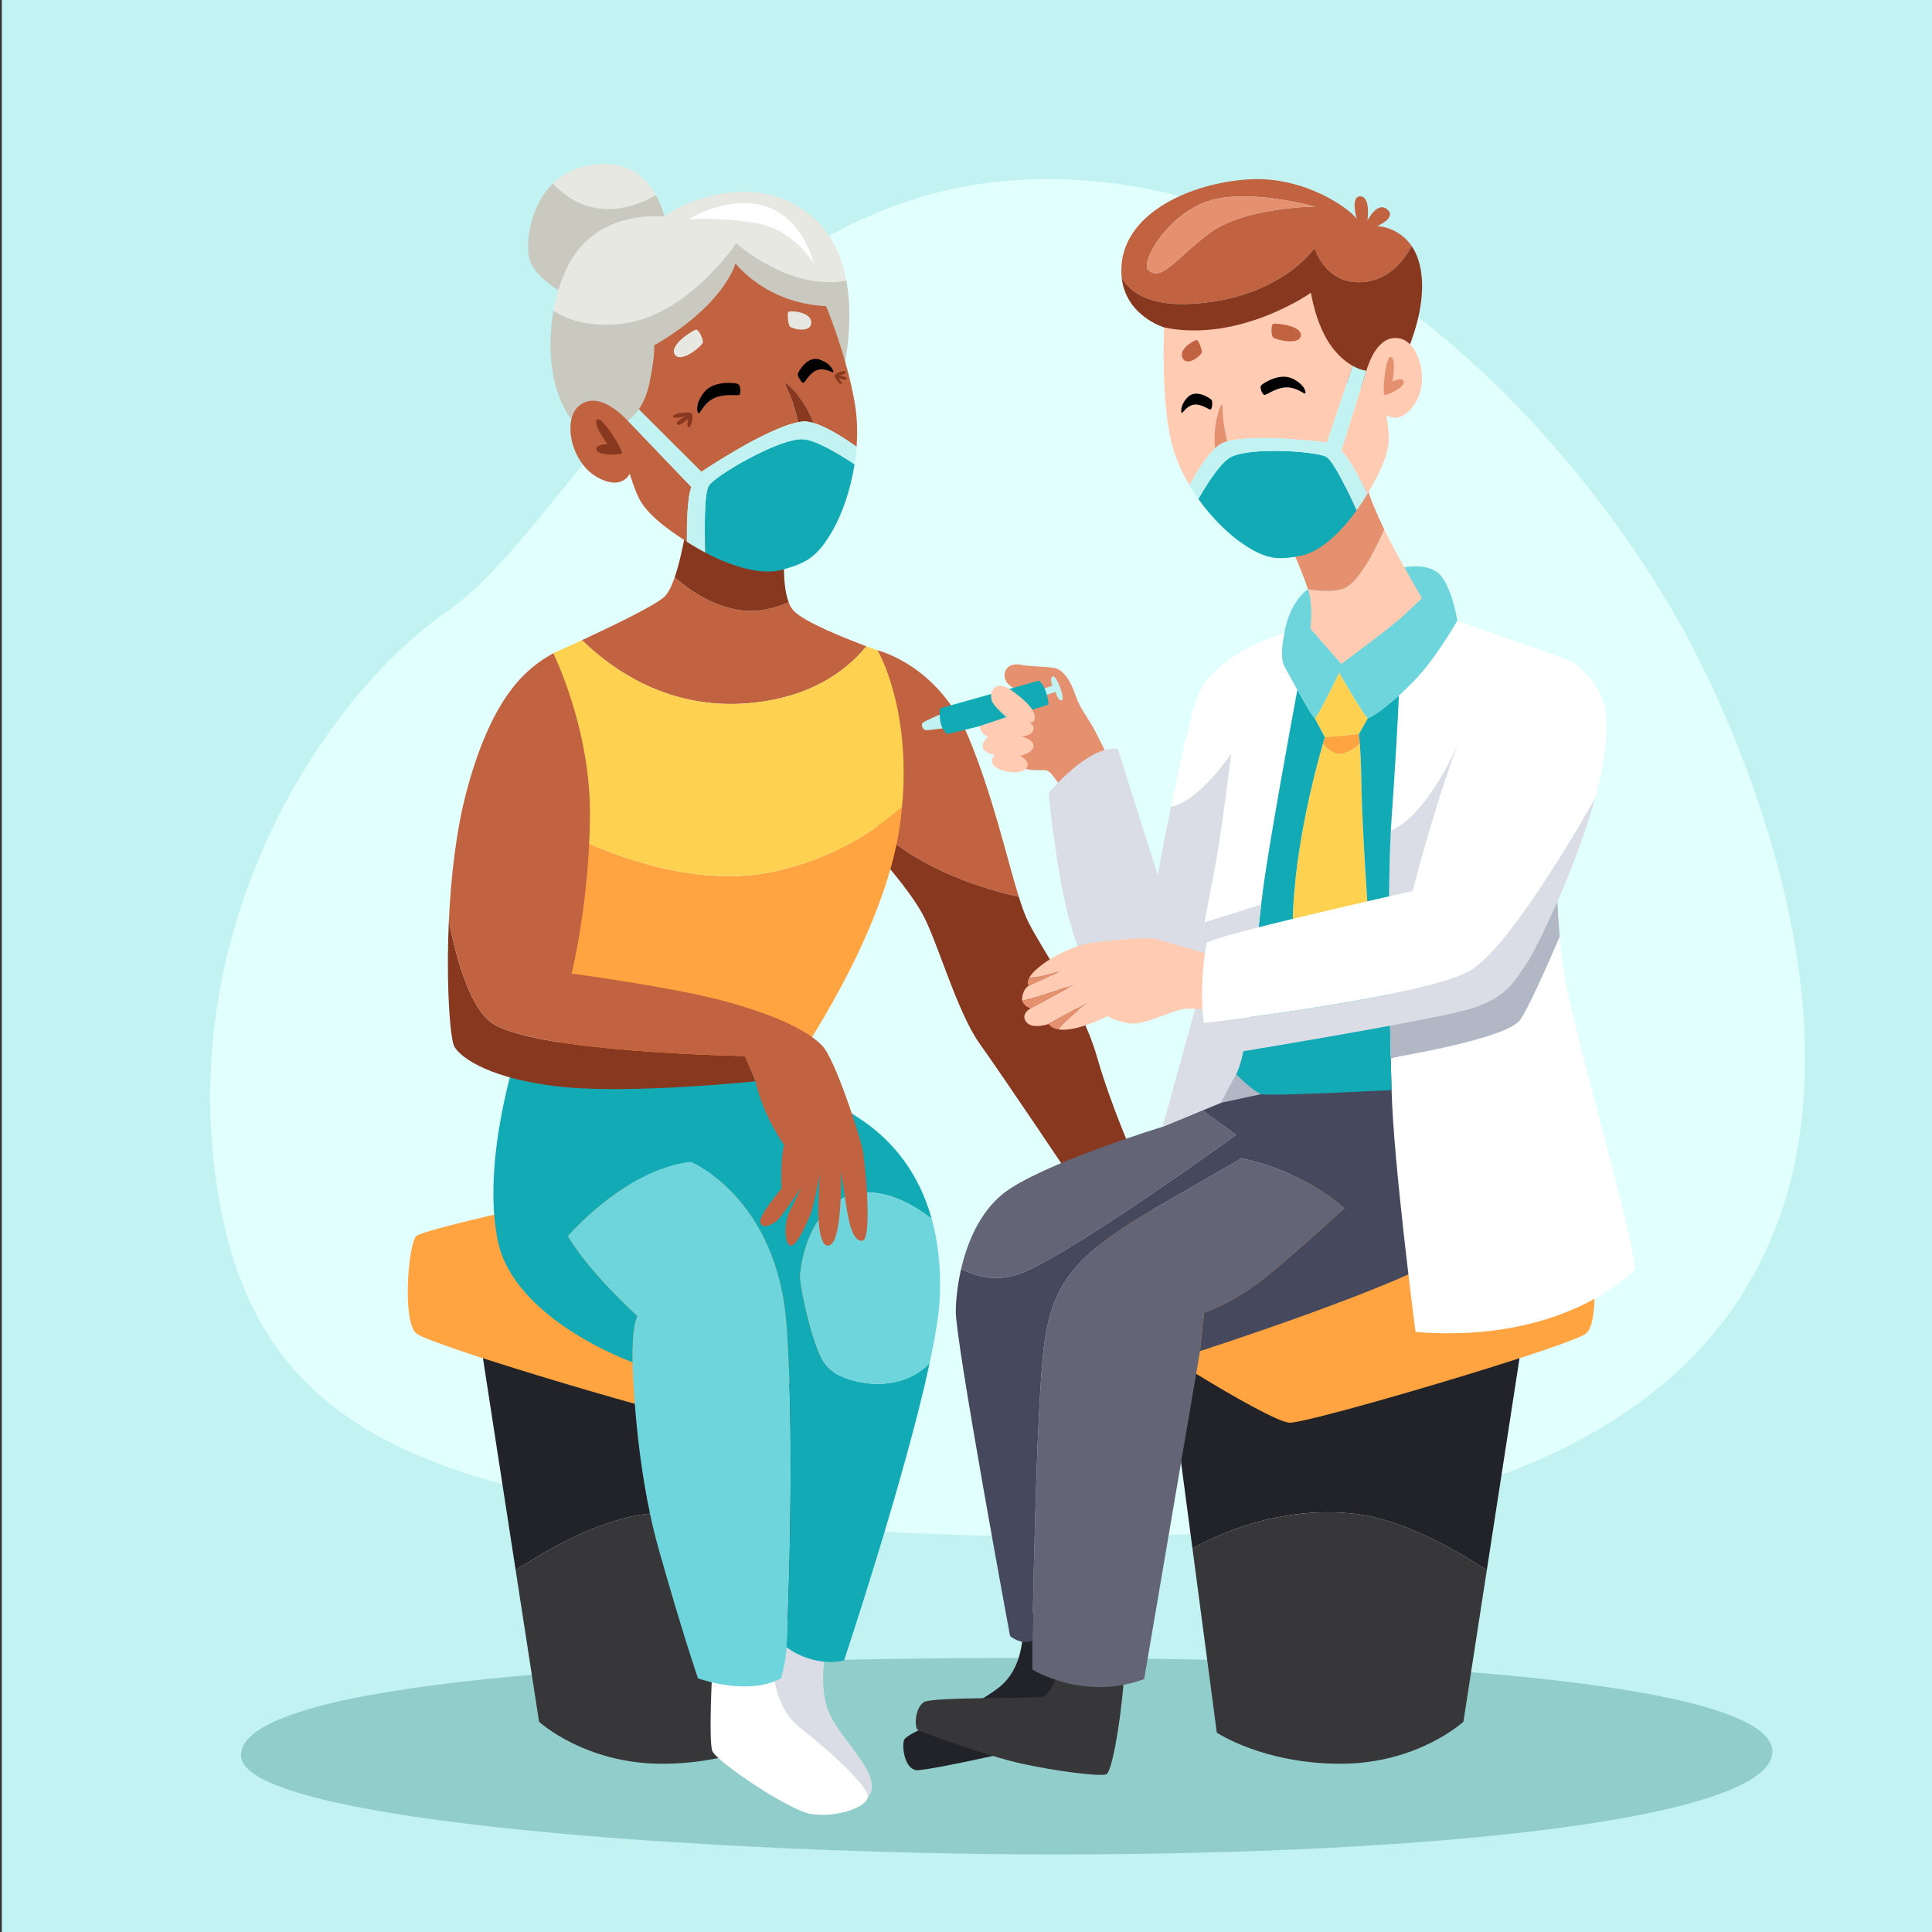 <?xml version="1.0" encoding="utf-8"?>
<!-- Generator: Adobe Illustrator 27.5.0, SVG Export Plug-In . SVG Version: 6.00 Build 0)  -->
<svg version="1.1" xmlns="http://www.w3.org/2000/svg" xmlns:xlink="http://www.w3.org/1999/xlink" x="0px" y="0px"
	 viewBox="0 0 500 500" style="enable-background:new 0 0 500 500;" xml:space="preserve">
<rect x="0" y="0" width="500" height="500" fill="#333333" stroke="none"/>
<g id="BACKGROUND">
	<g>
		<g>
			<rect x="0.469" y="-0.295" style="fill:#C2F2F1;" width="500.335" height="500.295"/>
		</g>
		<path style="fill:#E1FFFD;" d="M263.666,397.676c-144.977-3.593-196.139-20.917-207.285-89.057s26.446-127.587,59.536-150.518
			c33.09-22.931,69.721-111.751,154.986-111.751c85.264,0,146.759,80.573,168.282,123.323
			C460.708,212.423,542.823,404.594,263.666,397.676z"/>
		<path style="fill:#91CECB;" d="M273.101,479.925c100.993,0,181.626-9.326,185.47-25.443c3.843-16.117-70.698-25.416-191.47-25.416
			s-205.563,8.095-204.714,25.416C63.236,471.803,188.623,479.925,273.101,479.925z"/>
	</g>
</g>
<g id="OBJECTS">
	<g>
		<g>
			<g>
				<path style="fill:#222328;" d="M167.393,391.802c-11.066,1.296-23.542,7.782-33.941,14.544l-10.47-67.837l94.193,5.164
					l-7.544,57.068C204.091,397.601,187.446,389.453,167.393,391.802z"/>
				<path style="fill:#37373A;" d="M167.393,391.802c20.054-2.349,36.699,5.799,42.238,8.939l-6.3,47.66
					c0,0-11.977,8.056-32.014,8.056c-20.037,0-31.811-10.876-31.811-10.876l-6.055-39.234
					C143.851,399.585,156.327,393.099,167.393,391.802z"/>
			</g>
			<path style="fill:#FFA440;" d="M233.241,338.096c-1.328,3.775-43.436,29.941-48.703,30.101
				c-5.267,0.16-73.227-19.993-76.841-23.136c-3.615-3.143-2.066-22.87,0-25.142c2.066-2.272,68.476-16.215,70.851-16.732
				c2.375-0.516,50.701,11.942,53.84,13.957C235.527,319.159,234.331,334.997,233.241,338.096z"/>
		</g>
		<g>
			<path style="fill:#DADDE5;" d="M214.307,423.92c0,0-2.892,10.951,0,18.697c2.892,7.746,14.991,16.938,10.232,22.722
				c-4.758,5.784-26.035-13.215-28.41-14.56c-2.375-1.345-0.826-13.739,0-17.664c0.826-3.925,5.784-14.459,5.784-14.459
				L214.307,423.92z"/>
			<path style="fill:#FFFFFF;" d="M184.355,431.876c0,0-1.033,18.591,0,21.276c1.033,2.685,19.727,15.389,25.614,16.318
				c5.887,0.93,13.648-1.343,14.57-4.131c0.922-2.789-11.582-13.633-17.466-18.178s-6.813-12.497-7.02-15.286H184.355z"/>
			<g>
				<path style="fill:#6FD5DD;" d="M203.566,343.053c-2.375-33.153-24.788-42.345-24.788-42.345
					c-17.248,2.066-31.811,19.21-31.811,19.21c5.681,9.605,17.971,20.656,17.971,20.656c-1.549,3.512-1.239,11.981-1.239,11.981
					s0.503,26.027,6.655,47.923c6.152,21.896,10.283,33.876,10.283,33.876s12.748,4.704,21.483,0c0,0,1.283-4.249,1.446-8.056
					C203.566,426.298,205.941,376.207,203.566,343.053z"/>
				<path style="fill:#12AAB5;" d="M222.569,289.553c-13.013-8.572-29.745-16.25-29.745-16.25h-59.284
					c0,0-8.882,26.991-4.751,47.647c4.131,20.656,34.909,31.604,34.909,31.604s-0.31-8.469,1.239-11.981
					c0,0-12.29-11.051-17.971-20.656c0,0,14.563-17.145,31.811-19.21c0,0,22.412,9.192,24.788,42.345
					c2.376,33.153,0,83.245,0,83.245s6.404,5.233,14.873,3.443c0,0,15.736-47.144,22.146-76.953
					c-8.785,9.076-23.515,4.701-26.691,0.8c-3.615-4.441-6.713-20.243-6.817-22.839c-0.103-2.596,1.962-18.783,14.046-21.711
					c7.559-1.831,15.28,2.725,20.002,6.393C237.88,303.753,231.204,295.242,222.569,289.553z"/>
				<path style="fill:#6FD5DD;" d="M221.124,309.038c-12.084,2.928-14.15,19.115-14.046,21.711
					c0.103,2.596,3.202,18.398,6.817,22.839c3.176,3.901,17.906,8.276,26.691-0.8c1.483-6.894,2.466-12.862,2.641-17.104
					c0.313-7.598-0.454-14.332-2.1-20.253C236.404,311.763,228.683,307.207,221.124,309.038z"/>
			</g>
		</g>
		<g>
			<path style="fill:#C16240;" d="M250.662,190.816c-7.849-18.797-23.548-22.506-23.548-22.506v46.135
				c11.563,10.935,27.865,15.742,36.552,17.634C260.571,222.179,256.905,205.765,250.662,190.816z"/>
			<path style="fill:#893820;" d="M283.835,273.304c-3.905-13.564-14.169-27.438-17.858-35.002
				c-0.755-1.548-1.515-3.673-2.311-6.222c-8.687-1.892-24.989-6.699-36.552-17.634v6.735c0,0,7.54,8.159,11.469,15.079
				c3.929,6.92,8.981,25.51,14.971,33.876c5.99,8.366,24.615,36.149,24.615,36.149l15.458-6.507
				C293.627,299.778,287.74,286.868,283.835,273.304z"/>
		</g>
		<g>
			<path style="fill:#C16240;" d="M193.575,182.001c15.914-1.322,25.273-8.191,30.658-14.74c-5.215-1.95-15.948-6.201-18.809-9.158
				c-0.545-0.563-0.976-1.335-1.32-2.237c-3.765,1.638-7.873,2.6-12.02,2.108c-7.06-0.838-13.092-4.738-17.472-8.584
				c-0.766,2.221-1.655,4.099-2.652,5.046c-2.331,2.215-13.617,7.651-21.344,11.235
				C158.417,173.294,173.027,183.708,193.575,182.001z"/>
			<path style="fill:#893820;" d="M204.105,155.865c-2.066-5.418-0.869-15.678-0.869-15.678l-25.45-4.844
				c0,0-1.16,8.212-3.172,14.046c4.38,3.846,10.412,7.745,17.472,8.584C196.232,158.465,200.34,157.503,204.105,155.865z"/>
			<path style="fill:#FFA440;" d="M140.541,212.439l-3.282,53.956c0,0,31.088,16.446,68.372,8.906c0,0,23.238-32.947,27.266-61.762
				c0.226-1.614,0.402-3.184,0.545-4.72c-6.975,6.175-17.784,13.34-32.769,16.674C175.395,231.117,147.477,216.42,140.541,212.439z"
				/>
			<path style="fill:#FFD150;" d="M227.114,168.311c0,0-1.13-0.396-2.88-1.05c-5.385,6.55-14.744,13.419-30.658,14.74
				c-20.549,1.707-35.158-8.707-42.958-16.331c-4.256,1.974-7.437,3.389-7.437,3.389l-2.639,43.38
				c6.936,3.981,34.854,18.678,60.133,13.054c14.984-3.334,25.794-10.499,32.769-16.674
				C235.851,182.941,227.114,168.311,227.114,168.311z"/>
		</g>
		<g>
			<g>
				<path style="fill:#C9C9C0;" d="M143.128,47.488c-6.155,5.963-7.037,15.528-6.178,19.35c1.239,5.514,11.258,10.472,11.258,10.472
					l24.581-16.942c0,0-0.391-5.114-3.046-9.881c-3.484,1.994-7.84,3.647-12.653,3.585
					C150.613,53.987,145.997,50.583,143.128,47.488z"/>
				<path style="fill:#E8E8E2;" d="M154.714,42.495c-5.104,0.415-8.86,2.352-11.586,4.993c2.87,3.095,7.485,6.499,13.962,6.583
					c4.814,0.063,9.169-1.591,12.653-3.585C167.25,46.011,162.765,41.841,154.714,42.495z"/>
			</g>
			<g>
				<path style="fill:#E8E8E2;" d="M161.427,83.713c16.732-2.221,29.125-20.76,29.125-20.76s13.9,12.544,28.477,9.637
					c-1.118-5.925-3.581-11.795-8.464-16.144c-14.9-13.272-34.679-3.615-38.707-0.413c0,0-16.448-2.014-24.233,11.568
					c-2.06,3.594-3.56,8.075-4.396,12.835C146.839,82.74,152.696,84.872,161.427,83.713z M198.298,53.452
					c9.76,3.202,12.267,14.718,12.267,14.718s-5.089-8.882-15.159-10.483c-10.07-1.601-17.267-0.93-17.267-0.93
					S188.538,50.25,198.298,53.452z"/>
				<path style="fill:#C9C9C0;" d="M219.029,72.591c-14.577,2.907-28.477-9.637-28.477-9.637s-12.394,18.539-29.125,20.76
					c-8.73,1.159-14.588-0.973-18.198-3.277c-2.326,13.229,0.516,28.626,11.051,33.224l19.024,4.007l44.618-20.528
					C217.922,97.14,221.322,84.746,219.029,72.591z"/>
				<path style="fill:#FFFFFF;" d="M195.406,57.686c10.07,1.601,15.159,10.483,15.159,10.483s-2.507-11.516-12.267-14.718
					c-9.76-3.202-20.159,3.305-20.159,3.305S185.337,56.085,195.406,57.686z"/>
			</g>
			<g>
				<g>
					<path style="fill:#C16240;" d="M210.565,109.472c-2.46-6.566-7.036-10.559-7.294-10.317c-0.286,0.269,1.225,2.794,2.046,5.453
						c0.479,1.55,0.956,3.382,1.271,4.643c-8.535,1.673-25.079,12.856-25.079,12.856l-16.189-16.163
						c1.075-1.576,2.191-3.868,2.827-7.101c1.498-7.618,1.128-9.45,1.128-9.45c18.384-10.638,21.069-21.224,21.069-21.224
						s7.849,10.38,23.445,11.051c0,0,5.344,12.81,7.44,25.188c0.63,3.722,0.727,7.516,0.456,11.2
						C217.695,112.789,213.688,110.393,210.565,109.472z"/>
					<path style="fill:#893820;" d="M203.271,99.155c0.258-0.242,4.834,3.751,7.294,10.317c-1.099-0.324-2.094-0.476-2.932-0.386
						c-0.331,0.035-0.683,0.095-1.044,0.166c-0.316-1.262-0.793-3.093-1.271-4.643C204.496,101.949,202.985,99.424,203.271,99.155z"
						/>
					<path style="fill:#12AAB5;" d="M183.457,125.676c1.786-2.656,17.711-12.023,24.103-12.015
						c2.991,0.004,8.542,3.149,13.602,6.494c-1.067,6.783-3.267,12.87-5.573,16.948c-4.021,7.111-6.964,8.641-13.204,10.365
						c-5.11,1.411-12.547-0.594-19.865-4.462C182.332,137.337,182.202,127.541,183.457,125.676z"/>
					<path style="fill:#C16240;" d="M150.175,104.777c4.748-3.375,10.343,2.115,12.308,4.119l16.446,17.14
						c-1.033,2.603-1.219,9.444-1.217,14.151c0,0,0,0,0,0c-8.725-5.638-10.967-8.745-12.175-10.916
						c-1.208-2.171-2.566-6.664-2.566-6.664s-2.091,4.658-8.727,0.705C147.609,119.358,145.427,108.152,150.175,104.777z"/>
					<path style="fill:#C2F2F1;" d="M178.929,126.036l-16.446-17.14c0,0,1.381-0.814,2.838-2.951l16.189,16.163
						c0,0,16.544-11.183,25.079-12.856c0.226,0.902,0.37,1.515,0.37,1.515s-0.144-0.613-0.37-1.515
						c0.361-0.071,0.714-0.131,1.044-0.166c0.838-0.089,1.833,0.062,2.932,0.386c0.27,0.72,0.522,1.462,0.732,2.242
						c-0.21-0.78-0.462-1.522-0.732-2.242c3.123,0.921,7.13,3.317,11.122,6.136c-0.113,1.54-0.291,3.06-0.525,4.547
						c-5.06-3.346-10.611-6.491-13.602-6.494c-6.392-0.008-22.317,9.36-24.103,12.015c-1.255,1.865-1.125,11.661-0.936,17.33
						c-1.617-0.855-3.229-1.798-4.808-2.819C177.71,135.48,177.896,128.639,178.929,126.036z"/>
				</g>
				<g>
					<path style="fill:#893820;" d="M160.892,117.339c0.678-0.338-5.169-9.948-6.382-8.755c-1.213,1.193,2.751,6.362,2.751,6.362
						s-3.247-0.021-2.895,1.443C154.718,117.853,159.781,117.893,160.892,117.339z"/>
					<path d="M186.143,102.566c2.607-0.624,4.677-0.062,5.182-0.397c0.505-0.336,0.356-2.573-0.4-2.826
						c-0.757-0.253-6.29-0.983-8.784,2.277c-2.493,3.26-1.655,5.532-1.218,5.314C181.36,106.715,182.576,103.42,186.143,102.566z"/>
					<path style="fill:#E8E8E2;" d="M181.853,88.734c0.337-0.639-0.988-3.5-1.712-3.434c-0.723,0.066-6.986,3.945-5.559,6.386
						C176.009,94.126,181.162,90.045,181.853,88.734z"/>
					<path d="M210.625,96.203c-1.608,1.12-2.288,2.817-2.721,2.87c-0.433,0.053-1.625-1.748-1.403-2.404
						c0.222-0.657,2.475-4.603,5.518-3.64c3.042,0.964,3.921,3.213,3.587,3.314C215.272,96.445,212.825,94.671,210.625,96.203z"/>
					<path style="fill:#E8E8E2;" d="M204.441,84.521c-0.458-0.379-0.831-3.509-0.376-3.818c0.455-0.309,5.732-0.149,5.875,2.672
						C210.083,86.196,205.381,85.298,204.441,84.521z"/>
				</g>
			</g>
			<path style="fill:#893820;" d="M179.122,107.158c-0.515-0.824-5.061-0.189-4.957,0.585c0.103,0.775,3.167,0,3.167,0
				s-2.771,1.463-2.066,2.1c0.706,0.637,2.823-1.54,2.823-1.54s-0.534,2.057,0.138,2.263
				C178.899,110.773,179.467,107.709,179.122,107.158z"/>
			<path style="fill:#893820;" d="M215.977,97.326c-0.054-0.734,2.621-1.665,2.875-1.09c0.254,0.575-1.688,0.959-1.688,0.959
				s2.06,0.188,1.938,0.849c-0.122,0.661-2.118-0.227-2.118-0.227s1.104,1.282,0.829,1.631
				C217.538,99.796,216.013,97.817,215.977,97.326z"/>
		</g>
		<g>
			<path style="fill:#893820;" d="M127.344,264.768c-5.532-3.825-9.046-15.63-11.175-26.466
				c-0.757,16.521,0.333,30.639,1.398,32.523c1.79,3.167,9.915,8.607,27.955,10.466c18.04,1.859,49.988-1.446,49.988-1.446
				l-2.685-6.541C192.824,273.304,138.395,272.409,127.344,264.768z"/>
			<path style="fill:#C16240;" d="M223.189,297.265c-0.758-3.512-7.023-23.204-10.466-26.715
				c-3.443-3.512-10.741-7.436-24.512-11.258c-13.771-3.821-40.279-7.333-40.279-7.333s4.613-18.522,4.75-41.037
				c0.138-22.515-9.502-41.863-9.502-41.863c-5.99,3.443-15.354,9.64-22.309,35.253c-2.817,10.376-4.188,22.74-4.703,33.99
				c2.129,10.836,5.643,22.641,11.175,26.466c11.051,7.641,65.481,8.536,65.481,8.536l2.685,6.541
				c2.203,9.502,7.436,16.456,7.436,16.456c-1.033,3.374-0.689,11.292-0.689,11.292s-5.99,7.023-5.508,8.813
				c0.482,1.79,3.167,0.62,4.544-0.689c1.377-1.308,6.059-8.4,6.059-8.4s-1.171,2.685-2.892,5.922
				c-1.721,3.236-1.377,9.295,0.275,9.134c1.653-0.162,4.062-5.829,4.958-7.894c0.895-2.066,2.479-10.604,2.479-10.604
				s-0.344,5.026-0.413,8.4c-0.069,3.374,0.344,11.843,3.305,9.777c2.961-2.066,2.617-18.882,2.617-18.882s0.62,4.009,1.239,8.278
				c0.62,4.269,1.652,9.984,4.269,9.64C225.806,320.745,223.947,300.777,223.189,297.265z"/>
		</g>
	</g>
	<g>
		<g>
			<g>
				<path style="fill:#222328;" d="M350.845,391.802c11.066,1.296,23.542,7.782,33.941,14.544l10.47-67.837l-94.193,5.164
					l7.543,57.068C314.147,397.601,330.792,389.453,350.845,391.802z"/>
				<path style="fill:#37373A;" d="M350.845,391.802c-20.054-2.349-36.699,5.799-42.238,8.939l6.3,47.66
					c0,0,11.977,8.056,32.013,8.056c20.037,0,31.811-10.876,31.811-10.876l6.055-39.234
					C374.387,399.585,361.911,393.099,350.845,391.802z"/>
			</g>
			<path style="fill:#FFA440;" d="M284.997,338.096c1.328,3.775,43.436,29.941,48.703,30.101
				c5.267,0.16,73.227-19.993,76.841-23.136c3.615-3.143,2.066-22.87,0-25.142c-2.066-2.272-68.476-16.215-70.851-16.732
				c-2.375-0.516-50.701,11.942-53.84,13.957C282.711,319.159,283.907,334.997,284.997,338.096z"/>
		</g>
		<path style="fill:#222328;" d="M264.506,417.623c0,0,2.056,12.648-5.86,18.993c-7.915,6.345-24.165,11.578-24.716,13.782
			c-0.551,2.203,0.335,7.161,3.059,7.712c2.725,0.551,45.387-9.227,47.329-10.466c1.942-1.239-0.399-23.961-5.495-31.398
			L264.506,417.623z"/>
		<path style="fill:#37373A;" d="M275.243,429.741c0,0-3.167,8.813-5.233,9.364c-2.066,0.551-28.506,0-30.847,1.377
			c-2.341,1.377-2.617,6.472-1.653,7.161c0.964,0.689,18.186,6.885,26.995,8.813c8.809,1.928,19.826,3.305,21.754,2.754
			c1.928-0.551,4.682-20.794,4.682-27.266L275.243,429.741z"/>
		<polygon style="fill:#B1B7C4;" points="314.215,273.304 307.57,291.619 335.747,289.829 338.038,277.711 		"/>
		<g>
			<path style="fill:#636577;" d="M327.297,330.75c7.953-6.416,20.656-18.061,20.656-18.061
				c-11.981-10.431-26.647-12.91-26.647-12.91s0,0-21.689,12.497c-21.689,12.497-27.163,20.037-29.332,35.322
				c-2.169,15.286-3.099,77.048-3.099,77.048v7.436c0,0,13.22,8.263,28.919,2.479l14.46-84.898l1.033-9.915
				C311.598,339.748,319.344,337.166,327.297,330.75z"/>
			<path style="fill:#636577;" d="M264.572,329.42c13.873-5.681,55.324-35.694,55.324-35.694l-8.594-6.399l-10.444,4.292
				c0,0-31.811,9.708-41.313,17.351c-5.955,4.79-9.191,12.46-10.803,19.425C253.116,330.609,258.634,331.852,264.572,329.42z"/>
			<path style="fill:#46495E;" d="M379.764,273.304l-50.608,0.48l-2.685,9.366l-10.535,2.272l-4.635,1.905l8.594,6.399
				c0,0-41.45,30.014-55.324,35.694c-5.938,2.431-11.456,1.189-15.83-1.024c-0.96,4.149-1.346,8.048-1.384,10.939
				c-0.103,7.746,14.046,84.071,14.046,84.071s2.685,2.375,5.784,1.24c0,0,0.93-61.763,3.099-77.048
				c2.169-15.286,7.643-22.825,29.332-35.322c21.689-12.497,21.689-12.497,21.689-12.497s14.666,2.479,26.647,12.91
				c0,0-12.704,11.645-20.656,18.061s-15.699,8.998-15.699,8.998l-1.033,9.915c0,0,53.19-17.145,65.274-25.82
				C387.923,315.167,379.764,273.304,379.764,273.304z"/>
		</g>
		<g>
			<path style="fill:#E5906E;" d="M260.678,197.289c0,0,3.824,1.859,6.716,1.997c2.892,0.138,2.996-0.207,3.977,0.344
				c0.981,0.551,4.148,5.44,4.148,5.44l12.049-7.436c0,0-2.616-5.524-4.269-8.666c-1.652-3.142-3.821-5.587-4.958-9.029
				c-1.136-3.443-3.064-6.713-5.577-7.092c-2.513-0.379-6.679-0.379-8.263-0.757c-1.584-0.379-3.856-0.172-4.407,1.859
				c-0.551,2.031,0.792,3.649,3.512,4.751C266.327,179.8,260.678,197.289,260.678,197.289z"/>
			<g>
				<path style="fill:#C2F2F1;" d="M244.052,184.551c0,0-4.889,2.1-5.302,2.548c-0.413,0.448-0.034,1.756,0.826,1.859
					c0.861,0.103,5.784-0.688,5.784-0.688l24.788-7.092l0.344-1.171l2.685-0.964c0,0,0.551,2.375,1.584,2.203
					s-1.308-6.541-2.272-6.197c-0.964,0.344-0.138,2.421-0.138,2.421l-3.305,1.091l-1.859-0.551L244.052,184.551z"/>
				<path style="fill:#12AAB5;" d="M243.295,183.311c0,0-0.757,4.613,1.859,6.679l8.4-2.066l17.817-5.577
					c0,0-0.328-4.579-2.531-6.197L243.295,183.311z"/>
			</g>
			<path style="fill:#FFCCB3;" d="M267.6,186.547c1.225-2.718-3.443-6.059-5.302-7.505c-1.859-1.446-3.512-1.928-4.613-1.308
				c-1.102,0.62-1.48,2.341-0.964,3.718c0.516,1.377,3.718,4.131,3.718,4.131l-6.885,2.341c0,0,0.034,2.066,2.203,2.754
				c0,0-2.031,1.67-1.308,3.055c0.723,1.386,2.961,1.627,2.961,1.627s-2.209,2.307,1.237,3.718c3.446,1.411,6.647,0.826,7.233-0.688
				c0.585-1.515-1.79-2.857-2.134-2.892c-0.344-0.035,0.344,0.034,0.344,0.034s2.995-0.448,3.374-2.307
				c0.379-1.859-3.236-2.685-3.236-2.685s2.651,0.069,3.167-1.515c0.516-1.584-1.308-2.134-1.308-2.134
				S267.281,187.255,267.6,186.547z"/>
		</g>
		<g>
			<path style="fill:#6FD5DD;" d="M332.392,172.501c0.602,1.06,1.944,3.541,3.355,6.081c0.768-4.157,1.258-6.769,1.258-6.769
				s-0.49,2.613-1.258,6.769c1.978,3.561,4.093,7.237,4.495,7.278v-3.444v3.444c0.689,0.07,6.333-11.706,6.333-11.706
				s6.681,11.636,7.438,11.705l0.275-5.095l-0.275,5.095c0.58,0.053,3.874-2.085,8.014-5.811c0.121-2.661,0.173-4.104,0.173-4.104
				s-0.052,1.443-0.173,4.104c1.262-1.136,2.599-2.413,3.966-3.828c5.853-6.059,11.155-15.561,11.155-15.561
				s-1.102-7.436-3.994-11.361c-2.892-3.925-9.718-2.466-9.718-2.466l-24.948,5.649c-5.128,3.803-6.096,11.345-6.096,11.345
				S330.946,169.953,332.392,172.501z"/>
			<path style="fill:#DADDE5;" d="M359.945,214.969c-0.429,8.102-0.53,18.866-0.482,29.4l43.238-20.982
				c-0.316-13.824-0.015-28.263,0.33-38.632l-25.534,7.361C377.497,192.115,369.726,210.749,359.945,214.969z"/>
			<path style="fill:#FFFFFF;" d="M362.027,180.048c-0.258,5.688-0.831,16.962-1.887,31.746c-0.072,1.003-0.137,2.065-0.195,3.176
				c9.781-4.22,17.552-22.854,17.552-22.854l25.534-7.361c0.294-8.846,0.619-14.732,0.619-14.732l-26.503-9.365
				c0,0-5.302,9.502-11.155,15.561C364.626,177.634,363.289,178.912,362.027,180.048z"/>
			<path style="fill:#FFD150;" d="M346.574,174.154c0,0-5.644,11.776-6.333,11.706l2.616,4.957l8.813-0.826l2.341-4.131
				C353.255,185.79,346.574,174.154,346.574,174.154z"/>
			<path style="fill:#FFD150;" d="M342.365,192.469c-1.867,6.421-8.42,30.509-7.77,50.354l19.692-2.899
				c0,0-1.79-25.559-1.928-36.025c-0.075-5.711-0.273-9.319-0.438-11.429c-0.005,0.005-2.457,2.341-4.864,2.616
				C344.65,195.361,342.368,192.473,342.365,192.469z"/>
			<path style="fill:#FFA440;" d="M342.365,192.469c0.003,0.004,2.284,2.891,4.693,2.616c2.408-0.275,4.859-2.611,4.864-2.616
				c-0.137-1.757-0.251-2.479-0.251-2.479l-8.813,0.826C342.858,190.816,342.673,191.412,342.365,192.469z"/>
			<path style="fill:#FFFFFF;" d="M318.621,195.104c0,0-1.962,15.749-3.305,24.218c-0.593,3.74-2.113,11.69-3.625,19.402
				l14.699-4.627c0.29-2.444,0.59-4.777,0.907-6.926c1.834-12.454,6.267-36.773,8.45-48.59c-1.411-2.539-2.753-5.02-3.355-6.081
				c-1.446-2.548,0-8.676,0-8.676s-18.728,5.405-22.653,16.938c-2.019,5.933-4.639,17.857-6.707,28.039
				C310.153,207.592,318.621,195.104,318.621,195.104z"/>
			<path style="fill:#FFFFFF;" d="M359.913,273.784c0.126,5.126,0.228,8.333,0.228,8.333c0.448,18.6,6.197,62.589,6.197,62.589
				c39.247,3.202,56.943-16.319,56.943-16.319c-2.651-16.318-12.325-47.923-17.696-72.091c-0.849-3.819-1.477-8.587-1.934-13.906
				c-3.712,8.647-8.187,18.635-10.253,21.549C390.427,268.13,369.412,272.156,359.913,273.784z"/>
			<path style="fill:#12AAB5;" d="M355.269,274.543c0,0,1.811-0.273,4.644-0.759c-0.176-7.192-0.398-18.169-0.45-29.416
				l-6.277,3.046l6.277-3.046c-0.048-10.533,0.053-21.298,0.482-29.4c-0.638,0.276-1.285,0.491-1.939,0.635
				c0.654-0.143,1.301-0.359,1.939-0.635c0.059-1.111,0.124-2.172,0.195-3.176c1.056-14.784,1.628-26.058,1.887-31.746
				c-4.14,3.727-7.434,5.864-8.014,5.811l-2.341,4.131l2.616,1.79l-2.616-1.79c0,0,0.114,0.722,0.251,2.479l0,0l2.365,1.317
				l-2.365-1.317l0,0c0.165,2.11,0.363,5.718,0.438,11.429c0.138,10.466,1.928,36.025,1.928,36.025l-19.692,2.899
				c-0.65-19.845,5.902-43.933,7.77-50.354l0,0l-2.537,2.617l2.537-2.617l0,0c0.308-1.057,0.493-1.653,0.493-1.653l-3.03,1.652
				l3.03-1.652l-2.616-4.957c-0.402-0.041-2.516-3.717-4.495-7.278c-2.183,11.816-6.616,36.136-8.45,48.59
				c-0.316,2.149-0.617,4.482-0.907,6.926l2.972-0.936l-2.972,0.936c-1.982,16.699-3.492,38.663-6.495,43.889
				c0,0,4.407,4.544,6.576,5.164c2.169,0.62,33.67-1.033,33.67-1.033s-0.102-3.206-0.228-8.333
				C357.081,274.27,355.269,274.543,355.269,274.543z"/>
			<path style="fill:#DADDE5;" d="M311.692,238.724c-1.322,6.742-2.635,13.287-3.321,16.694c1.694-0.425,2.715-0.757,2.715-0.757
				l-10.228,36.958l15.079-6.197l3.959-7.436c3.003-5.225,4.513-27.19,6.495-43.889L311.692,238.724z"/>
			<path style="fill:#DADDE5;" d="M307.88,239.924l3.812-1.2c1.512-7.712,3.032-15.662,3.625-19.402
				c1.343-8.469,3.305-24.218,3.305-24.218s-8.468,12.489-15.59,13.699c-1.953,9.612-3.414,17.672-3.414,17.672l-10.328-32.689
				c-7.746-0.955-17.919,11.49-17.919,11.49s0.671,6.92,1.807,14.459c1.136,7.54,4.992,35.012,15.286,36.975
				c7.337,1.399,15.704-0.237,19.907-1.292c0.686-3.407,2-9.952,3.321-16.694L307.88,239.924z"/>
			<path style="fill:#B1B7C4;" d="M359.463,244.368c0.052,11.247,0.274,22.224,0.45,29.416c9.499-1.629,30.514-5.655,33.484-9.845
				c2.066-2.914,6.542-12.902,10.253-21.549c-0.502-5.843-0.797-12.351-0.949-19.004L359.463,244.368z"/>
		</g>
		<g>
			<path style="fill:#E5906E;" d="M266.397,252.977c-0.855,1.481-0.139,2.115-0.139,2.115l9.571-4.338
				C275.828,250.754,270.005,252.998,266.397,252.977z"/>
			<path style="fill:#FFCCB3;" d="M318.518,248.688c0,0-16.663-4.958-19.142-5.646c-2.479-0.689-12.945,0.413-16.938,0.995
				c-3.993,0.582-9.674,3.032-13.685,6.372c-1.254,1.044-1.968,1.893-2.357,2.567c3.609,0.021,9.432-2.223,9.432-2.223l-9.571,4.338
				c0,0-1.377,0.688-1.721,2.961c-0.054,0.355-0.031,0.665,0.035,0.943c4.506-1.01,13.598-4.248,13.598-4.248l-11.43,6.197
				c0,0-2.72,1.446-1.171,3.512c1.549,2.066,5.784,0.551,5.784,0.551l10.397-5.715c0,0-5.178,3.82-7.916,7.103
				c4.683,0.819,12.804-3.434,12.804-3.434s2.341,1.461,5.99,1.909c3.649,0.448,10.776-3.443,13.909-3.787
				c3.133-0.344,13.358,0.757,13.358,0.757L318.518,248.688z"/>
			<path style="fill:#E5906E;" d="M264.572,258.995c0.359,1.503,2.168,1.949,2.168,1.949l11.43-6.197
				C278.169,254.748,269.077,257.986,264.572,258.995z"/>
			<path style="fill:#E5906E;" d="M281.75,259.292l-10.397,5.715c0.574,0.78,1.445,1.206,2.481,1.388
				C276.572,263.112,281.75,259.292,281.75,259.292z"/>
		</g>
		<g>
			<path style="fill:#E5906E;" d="M347.127,152.533c3.958-0.952,8.167-8.718,11.141-15.476c-0.244-0.498-0.478-0.987-0.701-1.462
				c-3.665-7.81-4.932-12.807-4.932-12.807l-20.243,15.01c0,0,4.38,9.243,6.097,14.686
				C341.224,152.993,344.323,153.207,347.127,152.533z"/>
			<path style="fill:#FFCCB3;" d="M358.269,137.057c-2.975,6.758-7.183,14.525-11.141,15.476c-2.804,0.674-5.903,0.46-8.638-0.049
				c0.336,1.066,0.572,1.989,0.651,2.665c0.482,4.131,0,7.574,0,7.574l7.987,9.089c0,0,12.463-9.158,15.836-12.256
				c3.374-3.098,5.044-4.751,5.044-4.751S362.032,144.75,358.269,137.057z"/>
		</g>
		<g>
			<path style="fill:#DADDE5;" d="M379.902,251.546c-10.947,5.731-54.135,11.461-68.309,13.222c0.459,3.105,1.271,6.083,2.622,8.536
				c0,0,57.287-9.296,66.789-12.359c9.502-3.064,11.223-7.608,14.184-11.74c1.884-2.629,12.379-23.57,17.62-42.661
				C404.118,221.831,388.909,246.83,379.902,251.546z"/>
			<path style="fill:#FFFFFF;" d="M414.054,179.386c-8.331-16.318-23.755-9.433-31.122,1.377
				c-7.367,10.81-17.351,49.851-17.351,49.851s-50.961,11.315-53.293,13.424c-0.076,0.068-2.128,11.022-0.694,20.73
				c14.175-1.761,57.363-7.491,68.309-13.222c9.008-4.716,24.216-29.715,32.906-45.002
				C415.804,195.631,417.084,185.322,414.054,179.386z"/>
		</g>
		<g>
			<g>
				<path style="fill:#C16240;" d="M307.845,78.652c23.377-1.084,32.362-14.459,32.362-14.459s2.963,10.328,13.695,8.676
					c5.68-0.875,9.298-5.25,11.447-9.176c-3.431-5.07-8.926-5.18-8.926-5.18s5.164-2.169,2.582-4.338
					c-2.582-2.169-5.103,2.892-5.103,2.892s0.868-6.145-1.817-6.25c-2.685-0.104-0.97,5.836-0.97,5.836
					c-1.745-2.582-13.541-11.206-28.155-10.225c-14.614,0.981-31.088,8.314-32.637,21.454c-0.169,1.43-0.163,2.742-0.033,3.957
					C292.557,75.751,297.473,79.134,307.845,78.652z M311.598,52.419c10.225-4.131,28.712,1.033,28.712,1.033
					s-18.487,0.206-27.37,6.945c-8.882,6.74-12.187,12.42-15.699,9.58C295.05,68.204,301.373,56.55,311.598,52.419z"/>
				<path style="fill:#893820;" d="M368.008,72.765c-0.19-4.085-1.252-6.993-2.659-9.073c-2.148,3.926-5.767,8.301-11.447,9.176
					c-10.732,1.653-13.695-8.676-13.695-8.676s-8.986,13.375-32.362,14.459c-10.372,0.481-15.288-2.902-17.556-6.813
					c1.064,9.943,10.981,12.907,10.981,12.907l57.08,17.455C358.35,102.201,368.661,86.812,368.008,72.765z"/>
				<path style="fill:#E5906E;" d="M312.941,60.397c8.882-6.74,27.37-6.945,27.37-6.945s-18.487-5.164-28.712-1.033
					c-10.225,4.131-16.548,15.785-14.356,17.558C300.754,72.817,304.059,67.136,312.941,60.397z"/>
			</g>
			<g>
				<g>
					<path style="fill:#FFCCB3;" d="M314.449,116.039c-0.666-6.382,1.452-11.522,1.762-11.429c0.344,0.103,0.138,2.789,0.551,5.302
						c0.241,1.465,0.598,3.16,0.854,4.323c7.674-2.115,25.792,0.29,25.792,0.29l6.661-19.849c-1.524-0.852-3.374-2.274-5.215-4.663
						c-4.338-5.629-5.577-14.253-5.577-14.253s-18.384,13.014-38.008,8.986c0,0-0.962,20.506,2.376,31.501
						c1.003,3.306,2.473,6.454,4.199,9.36C309.963,121.668,312.268,118.069,314.449,116.039z"/>
					<path style="fill:#E5906E;" d="M316.211,104.61c-0.31-0.093-2.428,5.046-1.762,11.429c0.768-0.714,1.521-1.244,2.244-1.514
						c0.285-0.106,0.599-0.201,0.923-0.29c-0.257-1.162-0.614-2.857-0.854-4.323C316.349,107.399,316.556,104.714,316.211,104.61z"
						/>
					<path style="fill:#12AAB5;" d="M343.271,118.244c-2.548-1.446-19.417-2.617-24.65,0c-2.449,1.224-5.711,6.067-8.49,10.874
						c3.643,5.12,7.931,9.208,11.485,11.607c6.197,4.183,9.233,4.234,15.048,3.098c4.762-0.93,10.035-5.61,14.45-11.766
						C348.954,127.337,345.061,119.259,343.271,118.244z"/>
					<path style="fill:#FFCCB3;" d="M362,87.535c-5.267-0.826-7.608,5.956-8.4,8.4l-6.472,20.755
						c1.909,1.711,4.855,7.238,6.775,11.095c0,0,0,0,0,0c4.844-8.181,5.413-11.641,5.516-13.913c0.103-2.272-0.62-6.507-0.62-6.507
						s3.615,2.962,7.436-2.986C370.056,98.431,367.267,88.361,362,87.535z"/>
					<path style="fill:#C2F2F1;" d="M347.127,116.69l6.472-20.755c0,0-1.463-0.103-3.529-1.259l-6.661,19.849
						c0,0-18.118-2.405-25.792-0.29c0.184,0.831,0.316,1.392,0.316,1.392s-0.133-0.561-0.316-1.392
						c-0.325,0.09-0.638,0.184-0.923,0.29c-0.723,0.269-1.476,0.8-2.244,1.514c0.073,0.7,0.17,1.411,0.316,2.135
						c-0.146-0.725-0.243-1.435-0.316-2.135c-2.182,2.03-4.486,5.628-6.604,9.568c0.722,1.216,1.488,2.387,2.286,3.51
						c2.779-4.807,6.042-9.649,8.49-10.874c5.233-2.617,22.102-1.446,24.65,0c1.79,1.016,5.683,9.093,7.843,13.813
						c0.976-1.361,1.911-2.791,2.788-4.272C351.982,123.928,349.036,118.401,347.127,116.69z"/>
				</g>
				<g>
					<path style="fill:#E5906E;" d="M358.35,102.201c-0.693,0,0.172-10.259,1.652-9.777c1.48,0.482,0.344,6.335,0.344,6.335
						s2.651-1.343,2.961,0C363.618,100.101,359.486,102.201,358.35,102.201z"/>
					<path d="M331.635,100.41c-2.39,0.553-3.856,1.859-4.407,1.79c-0.551-0.069-1.343-1.962-0.826-2.479
						c0.516-0.516,4.751-3.374,8.125-1.721c3.374,1.652,3.615,3.856,3.167,3.856C337.247,101.856,334.905,99.653,331.635,100.41z"/>
					<path style="fill:#C16240;" d="M329.5,87.328c-0.537-0.386-0.62-3.271,0-3.512c0.62-0.241,7.333,0.379,7.161,2.961
						C336.489,89.359,330.602,88.12,329.5,87.328z"/>
					<path d="M309.913,104.731c1.774,0.261,3.024,1.373,3.401,1.24c0.376-0.134,0.617-2.095,0.167-2.543
						c-0.45-0.447-3.907-2.76-6.006-0.728c-2.098,2.032-1.9,4.233-1.585,4.179C306.205,106.826,307.485,104.374,309.913,104.731z"/>
					<path style="fill:#C16240;" d="M310.991,91.285c0.221-0.497-0.752-3.214-1.251-3.281c-0.499-0.068-4.756,2.219-3.721,4.588
						C307.053,94.96,310.538,92.305,310.991,91.285z"/>
				</g>
			</g>
		</g>
	</g>
</g>
</svg>
